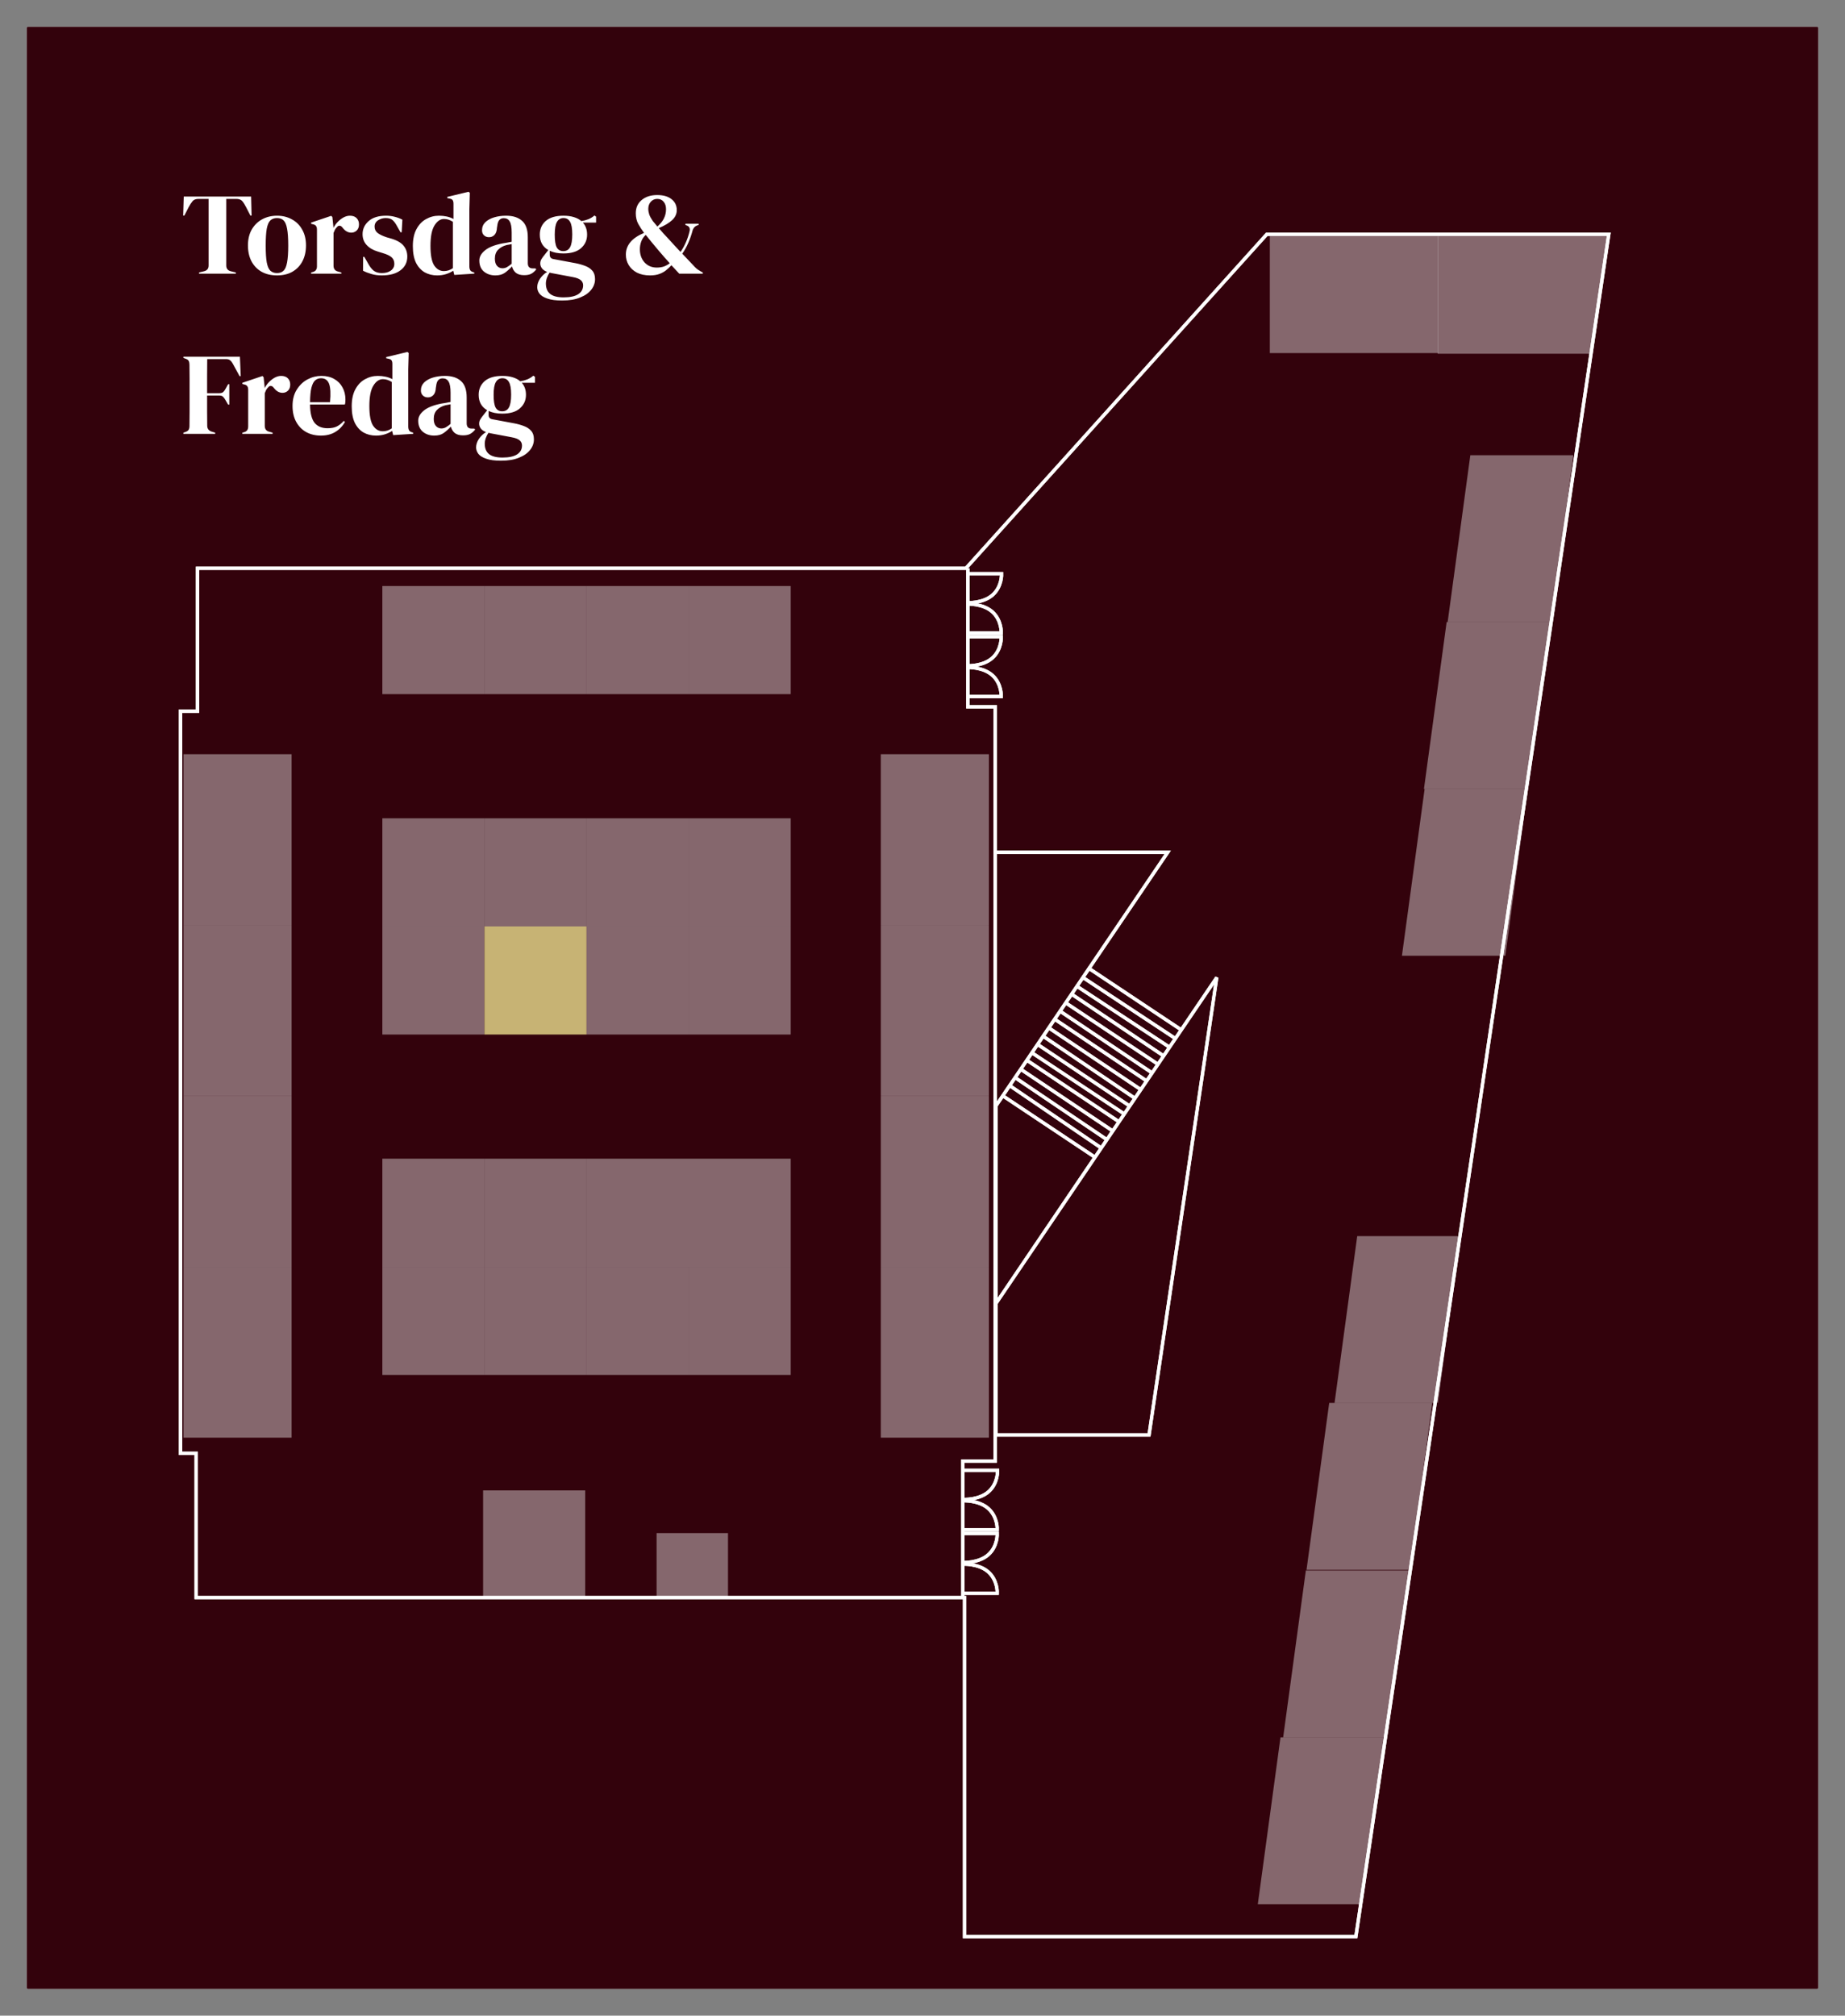 <svg width="100%" height="100%" viewBox="0 0 2765 3020" fill="none" xmlns="http://www.w3.org/2000/svg">
<rect x="0" y="0" width="2765" height="3020" fill="#808080" stroke="none"/>
<path d="M40 42C40 40.895 40.895 40 42 40H2723C2724.1 40 2725 40.895 2725 42V2978C2725 2979.1 2724.1 2980 2723 2980H42C40.895 2980 40 2979.1 40 2978V42Z" fill="#33020C"/>
<path d="M1447.5 851.5H296V1065.5H270.5V2177.5H294V2393.5H1445.5V2901.5H2032L2411 351H1898.5L1447.5 851.5Z" stroke="white" stroke-width="5"/>
<path d="M1447.5 851.5H296V1065.5H270.5V2177.5H294V2393.5H1445.5V2901.5H2032L2411 351H1898.5L1447.5 851.5Z" stroke="white" stroke-width="5"/>
<rect x="573" y="878" width="153" height="162" fill="white" fill-opacity="0.4"/>
<rect x="275" y="1386" width="256" height="162" transform="rotate(-90 275 1386)" fill="white" fill-opacity="0.4"/>
<rect x="1482" y="1130" width="256" height="162" transform="rotate(90 1482 1130)" fill="white" fill-opacity="0.4"/>
<rect x="275" y="1642" width="256" height="162" transform="rotate(-90 275 1642)" fill="white" fill-opacity="0.4"/>
<rect x="1482" y="1386" width="256" height="162" transform="rotate(90 1482 1386)" fill="white" fill-opacity="0.4"/>
<rect x="275" y="1898" width="256" height="162" transform="rotate(-90 275 1898)" fill="white" fill-opacity="0.4"/>
<rect x="1482" y="1642" width="256" height="162" transform="rotate(90 1482 1642)" fill="white" fill-opacity="0.4"/>
<rect x="275" y="2154" width="256" height="162" transform="rotate(-90 275 2154)" fill="white" fill-opacity="0.4"/>
<rect x="1482" y="1898" width="256" height="162" transform="rotate(90 1482 1898)" fill="white" fill-opacity="0.4"/>
<rect x="573" y="1388" width="153" height="162" fill="white" fill-opacity="0.4"/>
<rect x="573" y="1898" width="153" height="162" fill="white" fill-opacity="0.4"/>
<rect x="726" y="1388" width="153" height="162" transform="rotate(-180 726 1388)" fill="white" fill-opacity="0.4"/>
<rect x="726" y="1898" width="153" height="162" transform="rotate(-180 726 1898)" fill="white" fill-opacity="0.4"/>
<rect x="726" y="878" width="153" height="162" fill="white" fill-opacity="0.4"/>
<rect x="726" y="1388" width="153" height="162" fill="#C7B374"/>
<rect x="726" y="1898" width="153" height="162" fill="white" fill-opacity="0.4"/>
<rect x="879" y="1388" width="153" height="162" transform="rotate(-180 879 1388)" fill="white" fill-opacity="0.4"/>
<rect x="879" y="1898" width="153" height="162" transform="rotate(-180 879 1898)" fill="white" fill-opacity="0.4"/>
<rect x="879" y="878" width="153" height="162" fill="white" fill-opacity="0.4"/>
<rect x="879" y="1388" width="153" height="162" fill="white" fill-opacity="0.4"/>
<rect x="879" y="1898" width="153" height="162" fill="white" fill-opacity="0.4"/>
<rect x="1032" y="1388" width="153" height="162" transform="rotate(-180 1032 1388)" fill="white" fill-opacity="0.4"/>
<rect x="1185" y="1898" width="306" height="162" transform="rotate(-180 1185 1898)" fill="white" fill-opacity="0.4"/>
<rect x="1032" y="878" width="153" height="162" fill="white" fill-opacity="0.4"/>
<rect x="1032" y="1388" width="153" height="162" fill="white" fill-opacity="0.4"/>
<rect x="1032" y="1898" width="153" height="162" fill="white" fill-opacity="0.4"/>
<rect x="1185" y="1388" width="153" height="162" transform="rotate(-180 1185 1388)" fill="white" fill-opacity="0.4"/>
<rect x="877" y="2395" width="153" height="162" transform="rotate(-180 877 2395)" fill="white" fill-opacity="0.4"/>
<rect x="1091" y="2395" width="107" height="98" transform="rotate(-180 1091 2395)" fill="white" fill-opacity="0.4"/>
<path d="M2203.5 682H2358L2324.5 932H2169.5L2203.5 682Z" fill="white" fill-opacity="0.4"/>
<path d="M2168 932H2322.5L2289 1182H2134L2168 932Z" fill="white" fill-opacity="0.4"/>
<path d="M2135 1182H2289.5L2256 1432H2101L2135 1182Z" fill="white" fill-opacity="0.4"/>
<path d="M2034 1852H2188.5L2155 2102H2000L2034 1852Z" fill="white" fill-opacity="0.4"/>
<path d="M1992 2102H2146.5L2113 2352H1958L1992 2102Z" fill="white" fill-opacity="0.4"/>
<path d="M1957 2353H2111.5L2078 2603H1923L1957 2353Z" fill="white" fill-opacity="0.4"/>
<path d="M1919 2603H2073.5L2040 2853H1885L1919 2603Z" fill="white" fill-opacity="0.4"/>
<path d="M1903 529V354H2155V529H1903Z" fill="white" fill-opacity="0.4"/>
<path d="M2154.5 354H2409.5L2385.5 530H2154.5V354Z" fill="white" fill-opacity="0.4"/>
<path d="M1450.5 851.5V1059H1491.5V2189H1443V2394.5" stroke="white" stroke-width="5"/>
<path d="M1450.5 851.5V1059H1491.5V2189H1443V2394.5" stroke="white" stroke-width="5"/>
<path d="M1491.5 1277H1750L1632.09 1451M1492.5 1953V1657L1502.83 1641.75M1492.5 1953V2150H1722L1823.5 1464.5L1770.31 1543M1492.5 1953L1641 1733.84M1770.31 1543L1632.09 1451M1770.31 1543L1761.5 1556M1632.09 1451L1622.94 1464.5M1622.94 1464.5L1761.5 1556M1622.94 1464.5L1614 1477.7M1761.5 1556L1752.69 1569M1752.69 1569L1614 1477.7M1752.69 1569L1743.88 1582M1614 1477.7L1606 1489.5M1606 1489.5L1743.88 1582M1606 1489.5L1597.19 1502.5M1743.88 1582L1735.41 1594.5M1735.41 1594.5L1597.19 1502.5M1735.41 1594.5L1726.61 1607.5M1597.19 1502.5L1588.72 1515M1588.72 1515L1726.61 1607.5M1588.72 1515L1580.59 1527M1726.61 1607.5L1718.47 1619.5M1718.47 1619.5L1580.59 1527M1718.47 1619.5L1709.67 1632.5M1580.59 1527L1571.78 1540M1571.78 1540L1709.67 1632.5M1571.78 1540L1563.31 1552.5M1709.67 1632.5L1700.86 1645.5M1700.86 1645.5L1563.31 1552.5M1700.86 1645.5L1693 1657.1M1563.31 1552.5L1555 1564.77M1555 1564.77L1693 1657.1M1555 1564.77L1546.5 1577.31M1693 1657.1L1684.93 1669M1684.93 1669L1546.5 1577.31M1684.93 1669L1677 1680.71M1546.5 1577.31L1538.92 1588.5M1538.92 1588.5L1677 1680.71M1538.92 1588.5L1529.77 1602M1677 1680.71L1667.66 1694.5M1667.66 1694.5L1529.77 1602M1667.66 1694.5L1658.85 1707.5M1529.77 1602L1521.3 1614.5M1521.3 1614.5L1658.85 1707.5M1521.3 1614.5L1513.17 1626.5M1658.85 1707.5L1650.38 1720M1650.38 1720L1513.17 1626.5M1650.38 1720L1641 1733.84M1513.17 1626.5L1502.83 1641.75M1502.83 1641.75L1641 1733.84" stroke="white" stroke-width="5"/>
<path d="M1491.5 1277H1750L1632.09 1451M1492.5 1953V1657L1502.83 1641.75M1492.5 1953V2150H1722L1823.5 1464.5L1770.31 1543M1492.5 1953L1641 1733.84M1770.31 1543L1632.09 1451M1770.31 1543L1761.5 1556M1632.09 1451L1622.94 1464.5M1622.94 1464.5L1761.5 1556M1622.94 1464.5L1614 1477.7M1761.5 1556L1752.69 1569M1752.69 1569L1614 1477.7M1752.69 1569L1743.88 1582M1614 1477.7L1606 1489.5M1606 1489.5L1743.88 1582M1606 1489.5L1597.19 1502.5M1743.88 1582L1735.41 1594.5M1735.41 1594.5L1597.19 1502.5M1735.41 1594.5L1726.61 1607.5M1597.19 1502.5L1588.72 1515M1588.72 1515L1726.61 1607.5M1588.72 1515L1580.59 1527M1726.61 1607.5L1718.47 1619.5M1718.47 1619.5L1580.59 1527M1718.47 1619.5L1709.67 1632.5M1580.59 1527L1571.78 1540M1571.78 1540L1709.67 1632.5M1571.78 1540L1563.31 1552.5M1709.67 1632.5L1700.86 1645.5M1700.86 1645.5L1563.31 1552.5M1700.86 1645.5L1693 1657.1M1563.31 1552.5L1555 1564.77M1555 1564.77L1693 1657.1M1555 1564.77L1546.5 1577.31M1693 1657.1L1684.93 1669M1684.93 1669L1546.5 1577.31M1684.93 1669L1677 1680.71M1546.5 1577.31L1538.92 1588.5M1538.92 1588.5L1677 1680.71M1538.92 1588.5L1529.77 1602M1677 1680.71L1667.66 1694.5M1667.66 1694.5L1529.77 1602M1667.66 1694.5L1658.85 1707.5M1529.77 1602L1521.3 1614.5M1521.3 1614.5L1658.85 1707.5M1521.3 1614.5L1513.17 1626.5M1658.85 1707.5L1650.38 1720M1650.38 1720L1513.17 1626.5M1650.38 1720L1641 1733.84M1513.17 1626.5L1502.83 1641.75M1502.83 1641.75L1641 1733.84" stroke="white" stroke-width="5"/>
<path d="M1449.5 859.5H1501C1501 859.5 1502 878.726 1487.5 891.5C1473 904.274 1449.5 903 1449.5 903" stroke="white" stroke-width="5"/>
<path d="M1449 954H1500.5C1500.5 954 1501.5 973.226 1487 986C1472.5 998.774 1449 997.5 1449 997.5" stroke="white" stroke-width="5"/>
<path d="M1449 948.535H1500.5C1500.5 948.535 1501.5 929.309 1487 916.535C1472.5 903.761 1449 905.035 1449 905.035" stroke="white" stroke-width="5"/>
<path d="M1449 1043.54H1500.5C1500.5 1043.54 1501.5 1024.31 1487 1011.54C1472.5 998.761 1449 1000.04 1449 1000.04" stroke="white" stroke-width="5"/>
<path d="M1449.5 859.5H1501C1501 859.5 1502 878.726 1487.5 891.5C1473 904.274 1449.5 903 1449.5 903" stroke="white" stroke-width="5"/>
<path d="M1449 954H1500.5C1500.5 954 1501.5 973.226 1487 986C1472.5 998.774 1449 997.5 1449 997.5" stroke="white" stroke-width="5"/>
<path d="M1449 948.535H1500.5C1500.5 948.535 1501.5 929.309 1487 916.535C1472.5 903.761 1449 905.035 1449 905.035" stroke="white" stroke-width="5"/>
<path d="M1449 1043.54H1500.5C1500.5 1043.54 1501.5 1024.31 1487 1011.54C1472.5 998.761 1449 1000.04 1449 1000.04" stroke="white" stroke-width="5"/>
<path d="M1443.5 2203H1495C1495 2203 1496 2222.23 1481.5 2235C1467 2247.77 1443.5 2246.5 1443.5 2246.5" stroke="white" stroke-width="5"/>
<path d="M1443 2297.5H1494.5C1494.5 2297.5 1495.5 2316.73 1481 2329.5C1466.5 2342.27 1443 2341 1443 2341" stroke="white" stroke-width="5"/>
<path d="M1443 2292.04H1494.5C1494.5 2292.04 1495.5 2272.81 1481 2260.04C1466.5 2247.26 1443 2248.54 1443 2248.54" stroke="white" stroke-width="5"/>
<path d="M1443 2387.04H1494.5C1494.5 2387.04 1495.5 2367.81 1481 2355.04C1466.5 2342.26 1443 2343.54 1443 2343.54" stroke="white" stroke-width="5"/>
<path d="M1443.5 2203H1495C1495 2203 1496 2222.23 1481.5 2235C1467 2247.77 1443.5 2246.5 1443.5 2246.5" stroke="white" stroke-width="5"/>
<path d="M1443 2297.5H1494.5C1494.5 2297.5 1495.5 2316.73 1481 2329.5C1466.5 2342.27 1443 2341 1443 2341" stroke="white" stroke-width="5"/>
<path d="M1443 2292.04H1494.5C1494.5 2292.04 1495.5 2272.81 1481 2260.04C1466.5 2247.26 1443 2248.54 1443 2248.54" stroke="white" stroke-width="5"/>
<path d="M1443 2387.04H1494.5C1494.5 2387.04 1495.5 2367.81 1481 2355.04C1466.5 2342.26 1443 2343.54 1443 2343.54" stroke="white" stroke-width="5"/>
<path d="M298.3 410V408.25L305.475 406.5C310.258 405.45 312.65 402.533 312.65 397.75V298H297.775C293.458 298 290.367 299.167 288.5 301.5C286.633 303.717 284.65 306.808 282.55 310.775L276.25 323.025H274.5L275.375 294.5H376.35L377.05 323.025H375.3L369 310.775C367.017 306.808 365.092 303.717 363.225 301.5C361.358 299.167 358.267 298 353.95 298H339.075V397.75C339.075 402.533 341.467 405.45 346.25 406.5L353.425 408.25V410H298.3ZM415.162 412.625C406.295 412.625 398.595 410.817 392.062 407.2C385.528 403.467 380.453 398.217 376.837 391.45C373.337 384.683 371.587 376.75 371.587 367.65C371.587 358.55 373.453 350.675 377.187 344.025C381.037 337.375 386.228 332.242 392.762 328.625C399.412 325.008 406.878 323.2 415.162 323.2C423.445 323.2 430.853 325.008 437.387 328.625C443.92 332.125 449.053 337.2 452.787 343.85C456.637 350.5 458.562 358.433 458.562 367.65C458.562 376.867 456.753 384.858 453.137 391.625C449.637 398.275 444.62 403.467 438.087 407.2C431.67 410.817 424.028 412.625 415.162 412.625ZM415.162 409.125C419.245 409.125 422.512 407.958 424.962 405.625C427.412 403.292 429.162 399.15 430.212 393.2C431.378 387.25 431.962 378.85 431.962 368C431.962 357.033 431.378 348.575 430.212 342.625C429.162 336.675 427.412 332.533 424.962 330.2C422.512 327.867 419.245 326.7 415.162 326.7C411.078 326.7 407.753 327.867 405.187 330.2C402.737 332.533 400.928 336.675 399.762 342.625C398.712 348.575 398.187 357.033 398.187 368C398.187 378.85 398.712 387.25 399.762 393.2C400.928 399.15 402.737 403.292 405.187 405.625C407.753 407.958 411.078 409.125 415.162 409.125ZM466.248 410V408.25L468.873 407.55C471.206 406.85 472.781 405.8 473.598 404.4C474.531 403 474.998 401.192 474.998 398.975V344.2C474.998 341.633 474.531 339.767 473.598 338.6C472.781 337.317 471.206 336.442 468.873 335.975L466.248 335.275V333.525L496.348 323.375L498.098 325.125L499.673 340.175V341.575C501.306 338.308 503.406 335.333 505.973 332.65C508.656 329.85 511.573 327.575 514.723 325.825C517.99 324.075 521.198 323.2 524.348 323.2C528.781 323.2 532.165 324.425 534.498 326.875C536.831 329.325 537.998 332.417 537.998 336.15C537.998 340.117 536.831 343.208 534.498 345.425C532.281 347.525 529.598 348.575 526.448 348.575C521.548 348.575 517.231 346.125 513.498 341.225L513.148 340.875C511.981 339.242 510.64 338.367 509.123 338.25C507.606 338.017 506.206 338.717 504.923 340.35C503.756 341.4 502.765 342.683 501.948 344.2C501.248 345.6 500.548 347.233 499.848 349.1V397.925C499.848 402.592 501.89 405.508 505.973 406.675L511.573 408.25V410H466.248ZM572.06 412.625C566.343 412.625 561.21 411.925 556.66 410.525C552.11 409.242 547.91 407.608 544.06 405.625L544.235 384.8H545.985L551.935 395.3C554.502 399.967 557.302 403.467 560.335 405.8C563.485 408.017 567.452 409.125 572.235 409.125C577.835 409.125 582.327 407.9 585.71 405.45C589.21 402.883 590.96 399.5 590.96 395.3C590.96 391.45 589.735 388.3 587.285 385.85C584.835 383.4 580.285 381.183 573.635 379.2L566.285 376.925C559.168 374.825 553.568 371.558 549.485 367.125C545.402 362.692 543.36 357.267 543.36 350.85C543.36 343.15 546.393 336.617 552.46 331.25C558.527 325.883 567.218 323.2 578.535 323.2C583.085 323.2 587.343 323.725 591.31 324.775C595.393 325.708 599.302 327.167 603.035 329.15L601.985 348.05H600.235L594.11 337.2C591.893 333.35 589.677 330.667 587.46 329.15C585.36 327.517 582.152 326.7 577.835 326.7C573.868 326.7 570.135 327.808 566.635 330.025C563.135 332.242 561.385 335.392 561.385 339.475C561.385 343.442 562.843 346.592 565.76 348.925C568.793 351.258 573.227 353.417 579.06 355.4L586.935 357.675C595.335 360.242 601.343 363.8 604.96 368.35C608.577 372.783 610.385 378.15 610.385 384.45C610.385 392.967 607.002 399.792 600.235 404.925C593.585 410.058 584.193 412.625 572.06 412.625ZM655.106 412.625C648.223 412.625 642.039 411.108 636.556 408.075C631.073 404.925 626.698 400.142 623.431 393.725C620.281 387.192 618.706 378.85 618.706 368.7C618.706 358.433 620.514 349.975 624.131 343.325C627.748 336.558 632.531 331.542 638.481 328.275C644.431 324.892 650.906 323.2 657.906 323.2C661.989 323.2 665.898 323.608 669.631 324.425C673.364 325.242 676.689 326.467 679.606 328.1V305.35C679.606 302.9 679.198 301.092 678.381 299.925C677.681 298.758 676.106 297.942 673.656 297.475L670.331 296.775V295.025L702.181 287.325L704.106 288.9L703.406 313.4V398.975C703.406 401.308 703.814 403.233 704.631 404.75C705.448 406.15 706.964 407.142 709.181 407.725L710.756 408.25V410L680.831 411.925L679.256 405.625C676.106 407.725 672.489 409.417 668.406 410.7C664.439 411.983 660.006 412.625 655.106 412.625ZM665.256 406.15C670.156 406.15 674.648 404.692 678.731 401.775V332.3C674.414 329.5 669.981 328.1 665.431 328.1C659.831 328.1 655.048 331.367 651.081 337.9C647.114 344.317 645.131 354.467 645.131 368.35C645.131 382.233 646.998 392.033 650.731 397.75C654.464 403.35 659.306 406.15 665.256 406.15ZM742.335 412.625C735.568 412.625 729.852 410.7 725.185 406.85C720.635 403 718.36 397.458 718.36 390.225C718.36 384.742 721.16 379.725 726.76 375.175C732.36 370.508 741.168 367.008 753.185 364.675C755.052 364.325 757.152 363.975 759.485 363.625C761.818 363.158 764.268 362.692 766.835 362.225V348.4C766.835 340.467 765.843 334.925 763.86 331.775C761.993 328.508 759.018 326.875 754.935 326.875C752.135 326.875 749.918 327.808 748.285 329.675C746.652 331.425 745.602 334.517 745.135 338.95L744.785 340.875C744.552 345.892 743.327 349.567 741.11 351.9C738.893 354.233 736.152 355.4 732.885 355.4C729.852 355.4 727.343 354.467 725.36 352.6C723.377 350.733 722.385 348.225 722.385 345.075C722.385 340.292 724.018 336.267 727.285 333C730.668 329.733 735.102 327.283 740.585 325.65C746.068 324.017 752.018 323.2 758.435 323.2C768.818 323.2 776.81 325.767 782.41 330.9C788.127 335.917 790.985 344.142 790.985 355.575V394.25C790.985 399.5 793.435 402.125 798.335 402.125H802.185L803.76 403.525C801.543 406.325 799.093 408.483 796.41 410C793.843 411.517 790.168 412.275 785.385 412.275C780.252 412.275 776.168 411.108 773.135 408.775C770.218 406.325 768.293 403.117 767.36 399.15C763.86 402.883 760.243 406.092 756.51 408.775C752.893 411.342 748.168 412.625 742.335 412.625ZM753.01 401.95C755.343 401.95 757.502 401.425 759.485 400.375C761.585 399.208 764.035 397.458 766.835 395.125V365.725C765.668 365.958 764.502 366.192 763.335 366.425C762.168 366.658 760.827 366.892 759.31 367.125C753.943 368.525 749.627 370.917 746.36 374.3C743.21 377.567 741.635 382 741.635 387.6C741.635 392.383 742.743 396 744.96 398.45C747.177 400.783 749.86 401.95 753.01 401.95ZM844.315 379.725C836.265 379.725 829.44 378.383 823.84 375.7V381.65C823.84 385.267 825.648 387.425 829.265 388.125L862.165 394.25C867.648 395.3 872.607 396.7 877.04 398.45C881.473 400.083 885.032 402.475 887.715 405.625C890.398 408.658 891.74 412.858 891.74 418.225C891.74 423.942 889.873 429.192 886.14 433.975C882.407 438.875 876.865 442.783 869.515 445.7C862.282 448.733 853.24 450.25 842.39 450.25C833.057 450.25 825.648 449.258 820.165 447.275C814.682 445.408 810.773 442.958 808.44 439.925C806.223 436.892 805.115 433.683 805.115 430.3C805.115 426.1 806.515 421.842 809.315 417.525C812.232 413.325 815.79 409.942 819.99 407.375C816.373 405.975 813.748 404.167 812.115 401.95C810.482 399.733 809.665 397.342 809.665 394.775C809.665 392.442 810.248 390.283 811.415 388.3C812.698 386.2 814.215 384.1 815.965 382L821.74 374.65C813.223 369.75 808.965 362.05 808.965 351.55C808.965 343.15 811.94 336.325 817.89 331.075C823.957 325.825 832.823 323.2 844.49 323.2C850.44 323.2 855.632 323.9 860.065 325.3C864.615 326.7 868.348 328.683 871.265 331.25C874.998 330.667 878.498 329.733 881.765 328.45C885.148 327.05 888.182 325.183 890.865 322.85L893.315 324.6V333.525H873.54C877.74 338.192 879.84 344.2 879.84 351.55C879.84 359.717 876.807 366.483 870.74 371.85C864.79 377.1 855.982 379.725 844.315 379.725ZM844.14 376.225C848.807 376.225 852.19 374.3 854.29 370.45C856.507 366.6 857.615 360.183 857.615 351.2C857.615 342.217 856.507 335.917 854.29 332.3C852.19 328.567 848.923 326.7 844.49 326.7C840.173 326.7 836.907 328.625 834.69 332.475C832.473 336.208 831.365 342.567 831.365 351.55C831.365 360.533 832.357 366.892 834.34 370.625C836.44 374.358 839.707 376.225 844.14 376.225ZM818.065 424.7C818.065 431.583 820.165 436.775 824.365 440.275C828.682 443.775 835.448 445.525 844.665 445.525C854.348 445.525 861.64 443.95 866.54 440.8C871.44 437.65 873.89 433.217 873.89 427.5C873.89 424.233 872.665 421.608 870.215 419.625C867.882 417.642 863.857 416.125 858.14 415.075L826.465 409.125C825.532 408.892 824.598 408.658 823.665 408.425C822.032 410.758 820.69 413.383 819.64 416.3C818.59 419.333 818.065 422.133 818.065 424.7ZM974.169 412.625C966.469 412.625 959.877 411.225 954.394 408.425C949.027 405.508 944.944 401.717 942.144 397.05C939.344 392.383 937.944 387.192 937.944 381.475C937.944 367.358 947.044 356.508 965.244 348.925C961.977 344.492 959.061 340 956.494 335.45C954.044 330.9 952.819 325.592 952.819 319.525C952.819 311.242 955.736 304.65 961.569 299.75C967.519 294.733 975.277 292.225 984.844 292.225C994.177 292.225 1001.41 294.325 1006.54 298.525C1011.68 302.608 1014.24 308.033 1014.24 314.8C1014.24 320.517 1011.91 325.533 1007.24 329.85C1002.58 334.167 995.927 338.133 987.294 341.75C989.511 344.2 991.786 346.825 994.119 349.625C996.569 352.308 999.077 354.992 1001.64 357.675C1004.79 361.175 1007.83 364.5 1010.74 367.65C1013.78 370.8 1016.81 374.067 1019.84 377.45C1022.64 373.6 1025.27 368.933 1027.72 363.45C1030.17 357.967 1032.09 352.192 1033.49 346.125C1034.43 341.692 1032.74 338.833 1028.42 337.55L1027.19 337.025V335.275H1046.97V337.025L1045.39 337.55C1041.54 338.833 1039.04 341.517 1037.87 345.6C1036.12 352.133 1033.96 358.317 1031.39 364.15C1028.83 369.983 1025.85 375.292 1022.47 380.075L1041.19 399.85C1042.71 401.483 1044.23 402.825 1045.74 403.875C1047.26 404.925 1048.95 405.975 1050.82 407.025L1053.27 408.25V410H1017.92L1006.19 397.4C1003.98 399.85 1001.47 402.242 998.669 404.575C995.869 406.908 992.486 408.833 988.519 410.35C984.552 411.867 979.769 412.625 974.169 412.625ZM985.194 339.475C989.744 335.392 993.011 331.308 994.994 327.225C997.094 323.025 998.144 318.417 998.144 313.4C998.144 308.85 996.977 305.175 994.644 302.375C992.311 299.458 989.102 298 985.019 298C981.169 298 977.961 299.4 975.394 302.2C972.827 305 971.544 308.558 971.544 312.875C971.544 315.558 972.011 318.358 972.944 321.275C973.994 324.192 975.802 327.517 978.369 331.25C979.069 332.183 980.002 333.292 981.169 334.575C982.336 335.858 983.677 337.492 985.194 339.475ZM984.319 400.9C988.402 400.9 992.077 400.317 995.344 399.15C998.611 397.867 1001.41 396.292 1003.74 394.425C1000.94 391.275 998.027 388.008 994.994 384.625C991.961 381.125 989.102 377.8 986.419 374.65C983.152 370.8 979.944 366.95 976.794 363.1C973.761 359.25 970.727 355.517 967.694 351.9C964.661 354.7 962.444 357.967 961.044 361.7C959.644 365.433 958.944 369.342 958.944 373.425C958.944 381.358 961.277 387.95 965.944 393.2C970.727 398.333 976.852 400.9 984.319 400.9ZM274.85 650V648.25L278 647.2C280.333 646.383 281.908 645.275 282.725 643.875C283.542 642.475 283.95 640.608 283.95 638.275C284.067 631.275 284.125 624.217 284.125 617.1C284.125 609.983 284.125 602.867 284.125 595.75V588.75C284.125 581.75 284.125 574.75 284.125 567.75C284.125 560.633 284.067 553.575 283.95 546.575C283.95 544.242 283.6 542.375 282.9 540.975C282.317 539.575 280.917 538.467 278.7 537.65L274.85 536.25V534.5H359.55L360.775 563.55H359.025L349.05 545.175C347.883 542.958 346.542 541.208 345.025 539.925C343.508 538.642 341.408 538 338.725 538H310.55C310.433 546.283 310.375 554.742 310.375 563.375C310.375 572.008 310.375 580.583 310.375 589.1H328.575C331.258 589.1 333.242 588.517 334.525 587.35C335.808 586.183 337.033 584.492 338.2 582.275L341.875 575.625H343.625V606.25H341.875L338.025 599.6C336.858 597.5 335.633 595.808 334.35 594.525C333.183 593.242 331.258 592.6 328.575 592.6H310.375C310.375 600.767 310.375 608.583 310.375 616.05C310.375 623.4 310.433 630.633 310.55 637.75C310.55 642.3 312.767 645.275 317.2 646.675L322.45 648.25V650H274.85ZM363.196 650V648.25L365.821 647.55C368.155 646.85 369.73 645.8 370.546 644.4C371.48 643 371.946 641.192 371.946 638.975V584.2C371.946 581.633 371.48 579.767 370.546 578.6C369.73 577.317 368.155 576.442 365.821 575.975L363.196 575.275V573.525L393.296 563.375L395.046 565.125L396.621 580.175V581.575C398.255 578.308 400.355 575.333 402.921 572.65C405.605 569.85 408.521 567.575 411.671 565.825C414.938 564.075 418.146 563.2 421.296 563.2C425.73 563.2 429.113 564.425 431.446 566.875C433.78 569.325 434.946 572.417 434.946 576.15C434.946 580.117 433.78 583.208 431.446 585.425C429.23 587.525 426.546 588.575 423.396 588.575C418.496 588.575 414.18 586.125 410.446 581.225L410.096 580.875C408.93 579.242 407.588 578.367 406.071 578.25C404.555 578.017 403.155 578.717 401.871 580.35C400.705 581.4 399.713 582.683 398.896 584.2C398.196 585.6 397.496 587.233 396.796 589.1V637.925C396.796 642.592 398.838 645.508 402.921 646.675L408.521 648.25V650H363.196ZM481.633 563.2C489.216 563.2 495.691 564.775 501.058 567.925C506.425 570.958 510.508 575.158 513.308 580.525C516.225 585.775 517.683 591.783 517.683 598.55C517.683 599.833 517.625 601.175 517.508 602.575C517.391 603.858 517.158 605.025 516.808 606.075H464.658C464.775 618.675 466.991 627.775 471.308 633.375C475.741 638.858 482.275 641.6 490.908 641.6C496.741 641.6 501.466 640.667 505.083 638.8C508.7 636.933 512.083 634.192 515.233 630.575L516.983 632.15C513.366 638.567 508.525 643.583 502.458 647.2C496.508 650.817 489.333 652.625 480.933 652.625C472.65 652.625 465.3 650.875 458.883 647.375C452.466 643.758 447.45 638.625 443.833 631.975C440.216 625.325 438.408 617.392 438.408 608.175C438.408 598.608 440.508 590.5 444.708 583.85C448.908 577.083 454.275 571.95 460.808 568.45C467.458 564.95 474.4 563.2 481.633 563.2ZM481.108 566.7C477.725 566.7 474.808 567.75 472.358 569.85C470.025 571.833 468.158 575.45 466.758 580.7C465.475 585.833 464.775 593.125 464.658 602.575H494.583C495.75 589.858 495.283 580.7 493.183 575.1C491.083 569.5 487.058 566.7 481.108 566.7ZM563.504 652.625C556.621 652.625 550.438 651.108 544.954 648.075C539.471 644.925 535.096 640.142 531.829 633.725C528.679 627.192 527.104 618.85 527.104 608.7C527.104 598.433 528.913 589.975 532.529 583.325C536.146 576.558 540.929 571.542 546.879 568.275C552.829 564.892 559.304 563.2 566.304 563.2C570.388 563.2 574.296 563.608 578.029 564.425C581.763 565.242 585.088 566.467 588.004 568.1V545.35C588.004 542.9 587.596 541.092 586.779 539.925C586.079 538.758 584.504 537.942 582.054 537.475L578.729 536.775V535.025L610.579 527.325L612.504 528.9L611.804 553.4V638.975C611.804 641.308 612.213 643.233 613.029 644.75C613.846 646.15 615.363 647.142 617.579 647.725L619.154 648.25V650L589.229 651.925L587.654 645.625C584.504 647.725 580.888 649.417 576.804 650.7C572.838 651.983 568.404 652.625 563.504 652.625ZM573.654 646.15C578.554 646.15 583.046 644.692 587.129 641.775V572.3C582.813 569.5 578.379 568.1 573.829 568.1C568.229 568.1 563.446 571.367 559.479 577.9C555.513 584.317 553.529 594.467 553.529 608.35C553.529 622.233 555.396 632.033 559.129 637.75C562.863 643.35 567.704 646.15 573.654 646.15ZM650.734 652.625C643.967 652.625 638.25 650.7 633.584 646.85C629.034 643 626.759 637.458 626.759 630.225C626.759 624.742 629.559 619.725 635.159 615.175C640.759 610.508 649.567 607.008 661.584 604.675C663.45 604.325 665.55 603.975 667.884 603.625C670.217 603.158 672.667 602.692 675.234 602.225V588.4C675.234 580.467 674.242 574.925 672.259 571.775C670.392 568.508 667.417 566.875 663.334 566.875C660.534 566.875 658.317 567.808 656.684 569.675C655.05 571.425 654 574.517 653.534 578.95L653.184 580.875C652.95 585.892 651.725 589.567 649.509 591.9C647.292 594.233 644.55 595.4 641.284 595.4C638.25 595.4 635.742 594.467 633.759 592.6C631.775 590.733 630.784 588.225 630.784 585.075C630.784 580.292 632.417 576.267 635.684 573C639.067 569.733 643.5 567.283 648.984 565.65C654.467 564.017 660.417 563.2 666.834 563.2C677.217 563.2 685.209 565.767 690.809 570.9C696.525 575.917 699.384 584.142 699.384 595.575V634.25C699.384 639.5 701.834 642.125 706.734 642.125H710.584L712.159 643.525C709.942 646.325 707.492 648.483 704.809 650C702.242 651.517 698.567 652.275 693.784 652.275C688.65 652.275 684.567 651.108 681.534 648.775C678.617 646.325 676.692 643.117 675.759 639.15C672.259 642.883 668.642 646.092 664.909 648.775C661.292 651.342 656.567 652.625 650.734 652.625ZM661.409 641.95C663.742 641.95 665.9 641.425 667.884 640.375C669.984 639.208 672.434 637.458 675.234 635.125V605.725C674.067 605.958 672.9 606.192 671.734 606.425C670.567 606.658 669.225 606.892 667.709 607.125C662.342 608.525 658.025 610.917 654.759 614.3C651.609 617.567 650.034 622 650.034 627.6C650.034 632.383 651.142 636 653.359 638.45C655.575 640.783 658.259 641.95 661.409 641.95ZM752.713 619.725C744.663 619.725 737.838 618.383 732.238 615.7V621.65C732.238 625.267 734.047 627.425 737.663 628.125L770.563 634.25C776.047 635.3 781.005 636.7 785.438 638.45C789.872 640.083 793.43 642.475 796.113 645.625C798.797 648.658 800.138 652.858 800.138 658.225C800.138 663.942 798.272 669.192 794.538 673.975C790.805 678.875 785.263 682.783 777.913 685.7C770.68 688.733 761.638 690.25 750.788 690.25C741.455 690.25 734.047 689.258 728.563 687.275C723.08 685.408 719.172 682.958 716.838 679.925C714.622 676.892 713.513 673.683 713.513 670.3C713.513 666.1 714.913 661.842 717.713 657.525C720.63 653.325 724.188 649.942 728.388 647.375C724.772 645.975 722.147 644.167 720.513 641.95C718.88 639.733 718.063 637.342 718.063 634.775C718.063 632.442 718.647 630.283 719.813 628.3C721.097 626.2 722.613 624.1 724.363 622L730.138 614.65C721.622 609.75 717.363 602.05 717.363 591.55C717.363 583.15 720.338 576.325 726.288 571.075C732.355 565.825 741.222 563.2 752.888 563.2C758.838 563.2 764.03 563.9 768.463 565.3C773.013 566.7 776.747 568.683 779.663 571.25C783.397 570.667 786.897 569.733 790.163 568.45C793.547 567.05 796.58 565.183 799.263 562.85L801.713 564.6V573.525H781.938C786.138 578.192 788.238 584.2 788.238 591.55C788.238 599.717 785.205 606.483 779.138 611.85C773.188 617.1 764.38 619.725 752.713 619.725ZM752.538 616.225C757.205 616.225 760.588 614.3 762.688 610.45C764.905 606.6 766.013 600.183 766.013 591.2C766.013 582.217 764.905 575.917 762.688 572.3C760.588 568.567 757.322 566.7 752.888 566.7C748.572 566.7 745.305 568.625 743.088 572.475C740.872 576.208 739.763 582.567 739.763 591.55C739.763 600.533 740.755 606.892 742.738 610.625C744.838 614.358 748.105 616.225 752.538 616.225ZM726.463 664.7C726.463 671.583 728.563 676.775 732.763 680.275C737.08 683.775 743.847 685.525 753.063 685.525C762.747 685.525 770.038 683.95 774.938 680.8C779.838 677.65 782.288 673.217 782.288 667.5C782.288 664.233 781.063 661.608 778.613 659.625C776.28 657.642 772.255 656.125 766.538 655.075L734.863 649.125C733.93 648.892 732.997 648.658 732.063 648.425C730.43 650.758 729.088 653.383 728.038 656.3C726.988 659.333 726.463 662.133 726.463 664.7Z" fill="white"/>
<path d="M42 41H2723V39H42V41ZM2724 42V2978H2726V42H2724ZM2723 2979H42V2981H2723V2979ZM41 2978V42H39V2978H41ZM42 2979C41.448 2979 41 2978.55 41 2978H39C39 2979.66 40.343 2981 42 2981V2979ZM2724 2978C2724 2978.55 2723.55 2979 2723 2979V2981C2724.66 2981 2726 2979.66 2726 2978H2724ZM2723 41C2723.55 41 2724 41.448 2724 42H2726C2726 40.343 2724.66 39 2723 39V41ZM42 39C40.343 39 39 40.343 39 42H41C41 41.448 41.448 41 42 41V39Z" fill="white" fill-opacity="0.1"/>
</svg>

